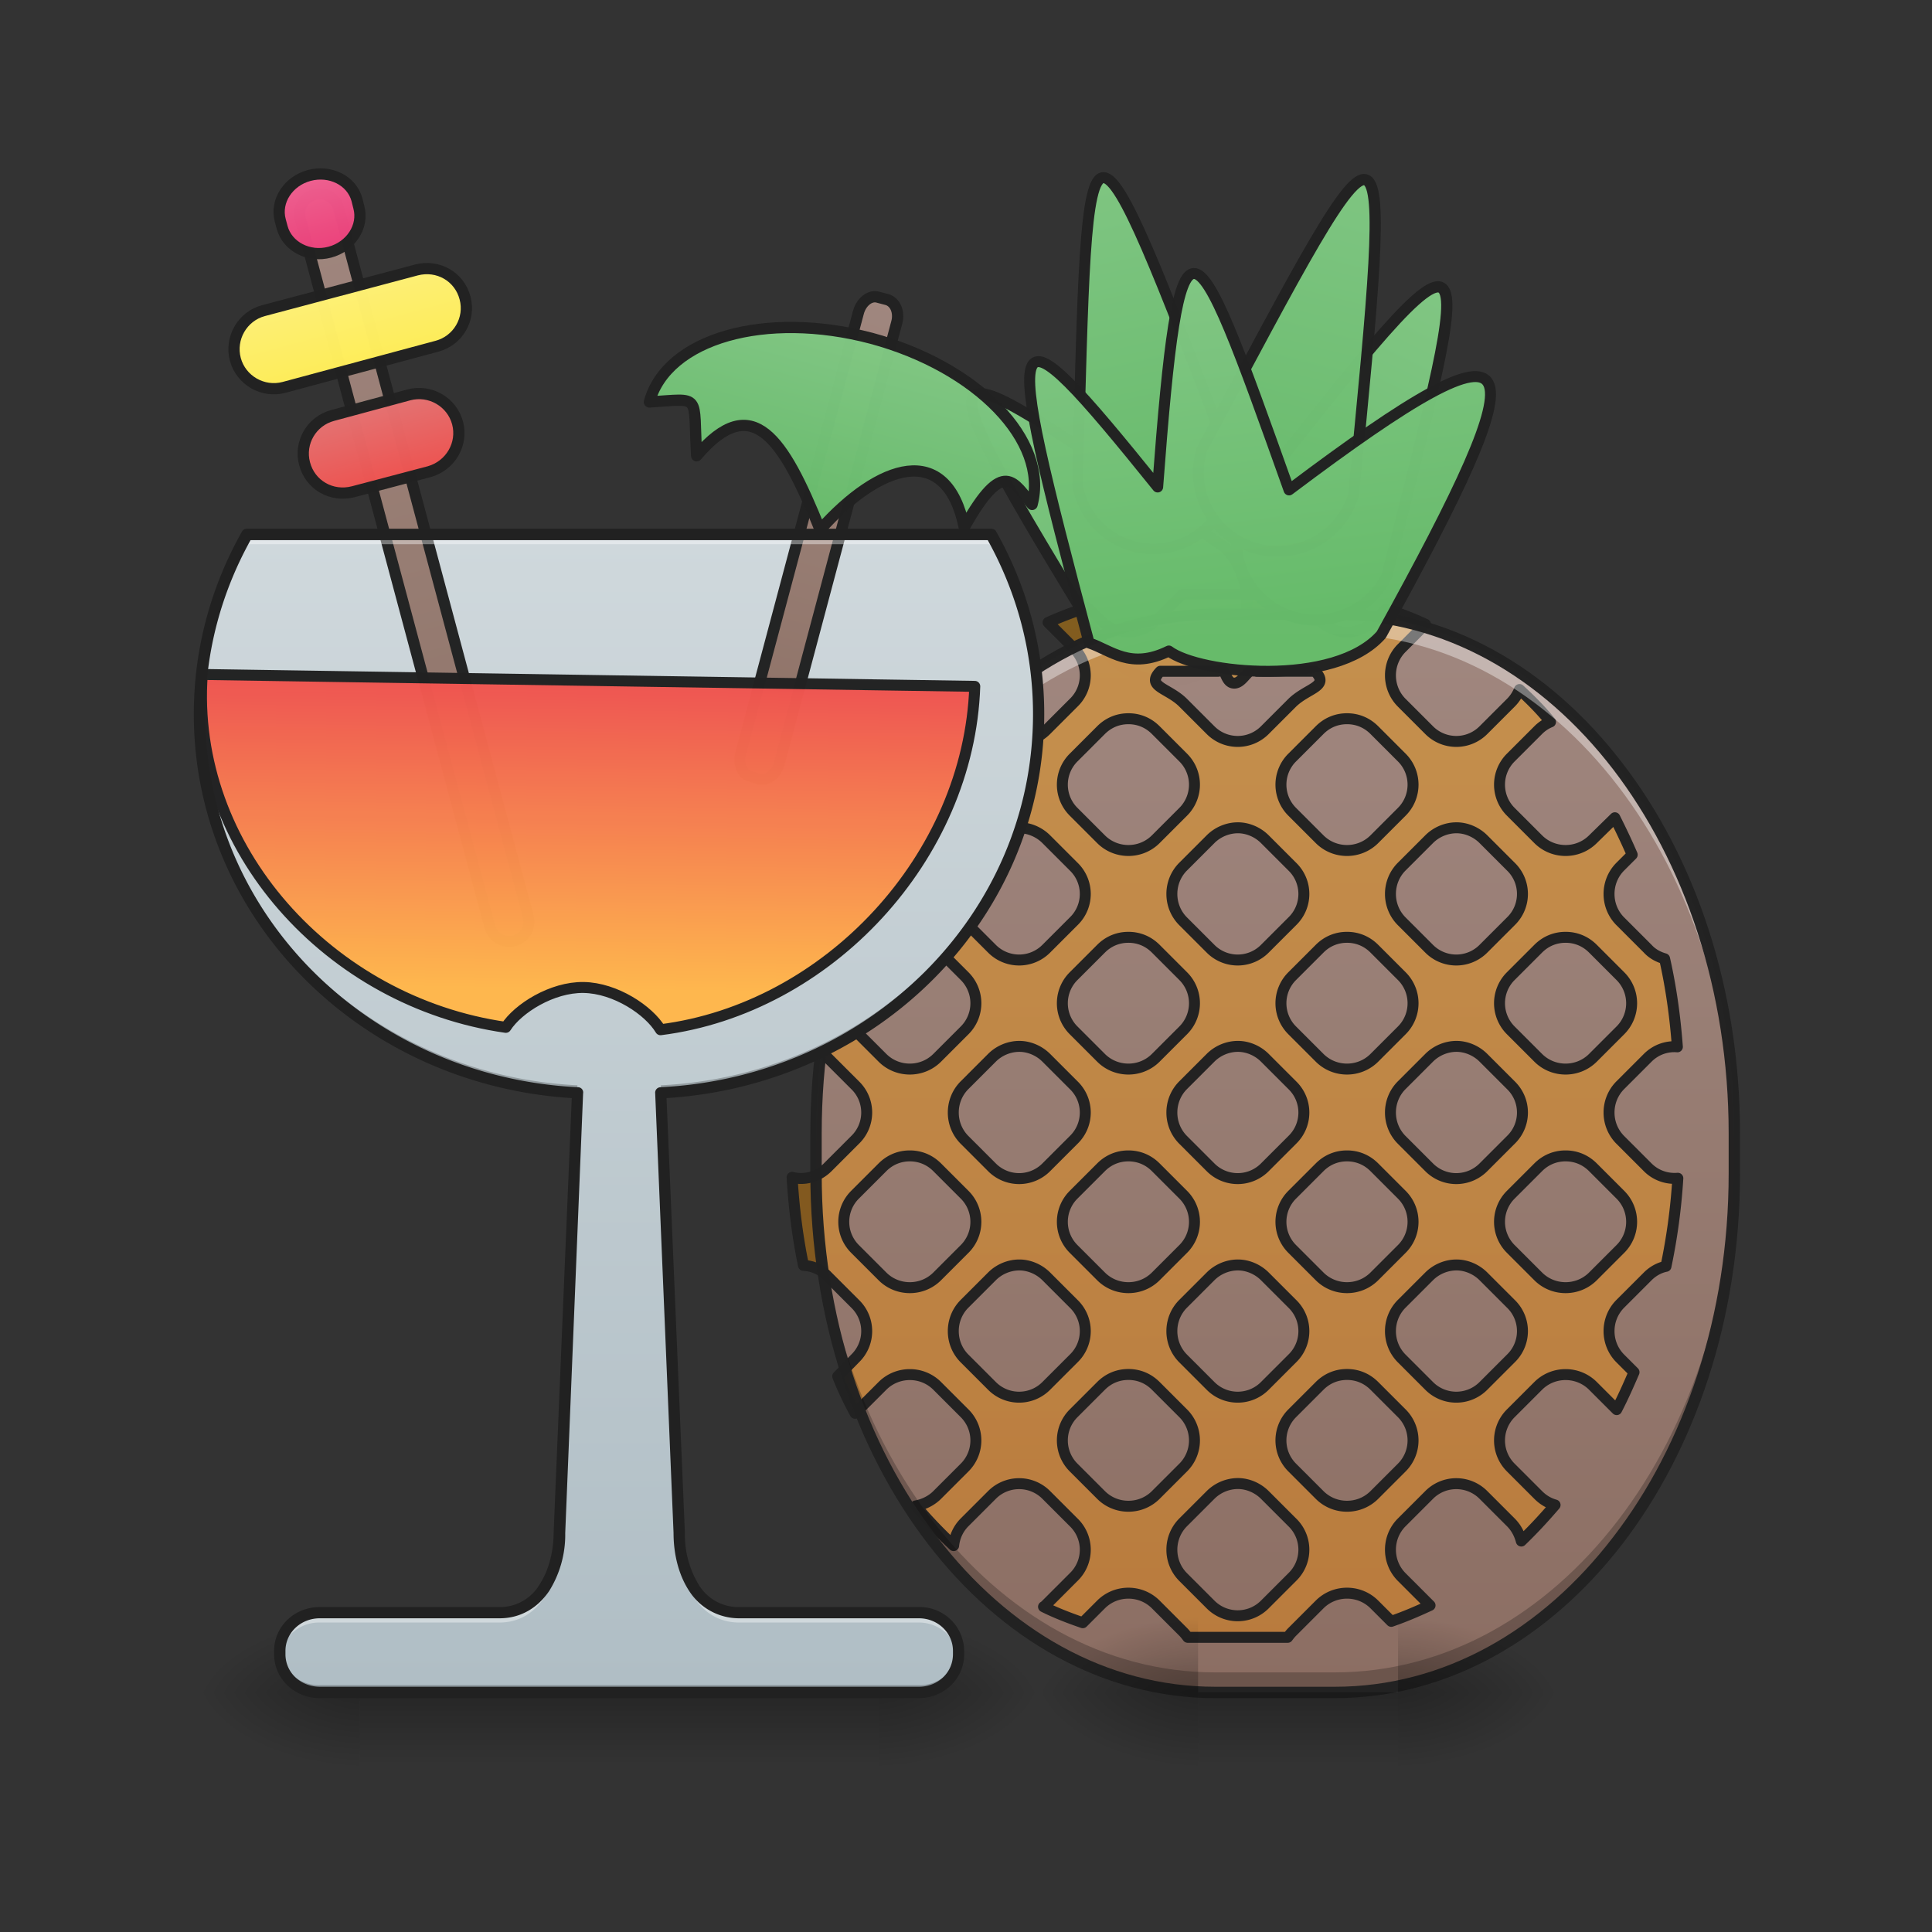 <svg xmlns="http://www.w3.org/2000/svg" xmlns:xlink="http://www.w3.org/1999/xlink" width="16pt" height="16pt" viewBox="0 0 16 16"><rect x="0" y="0" width="16" height="16" fill="#333333" stroke="none"/><defs><filter id="a" filterUnits="objectBoundingBox" x="0%" y="0%" width="100%" height="100%"><feColorMatrix in="SourceGraphic" values="0 0 0 0 1 0 0 0 0 1 0 0 0 0 1 0 0 0 1 0"/></filter><mask id="H"><path fill-opacity=".988" d="M0 0h16v16H0z" filter="url(#a)"/></mask><linearGradient id="c" gradientUnits="userSpaceOnUse" x1="338.667" y1="-41.667" x2="338.667" y2="-136.917" gradientTransform="rotate(-42.808 333.917 -25.25)"><stop offset="0" stop-color="#66bb6a"/><stop offset="1" stop-color="#81c784"/></linearGradient><clipPath id="b"><path d="M0 0h16v16H0z"/></clipPath><g id="G" clip-path="url(#b)"><path d="M327.344-70.389c7.999 8.5 7.499 21.873-1.125 29.872-8.624 8-21.873 7.5-29.872-1.125-56.37-91.99-49.246-84.242 30.997-28.747zm0 0" transform="matrix(.031 0 0 .031 0 6.72)" fill="url(#c)" stroke-width="3" stroke-linecap="round" stroke-linejoin="round" stroke="#212121"/></g><mask id="J"><path fill-opacity=".988" d="M0 0h16v16H0z" filter="url(#a)"/></mask><linearGradient id="e" gradientUnits="userSpaceOnUse" x1="338.667" y1="233.5" x2="338.667" y2="-52.25" gradientTransform="matrix(.031 0 0 .031 -.19 6.72)"><stop offset="0" stop-color="#8d6e63"/><stop offset="1" stop-color="#a1887f"/></linearGradient><clipPath id="d"><path d="M0 0h16v16H0z"/></clipPath><g id="I" clip-path="url(#d)"><path d="M10.063 5.086h.992c1.828 0 3.308 1.926 3.308 4.3v.333c0 2.375-1.48 4.297-3.308 4.297h-.992c-1.825 0-3.305-1.922-3.305-4.297v-.332c0-2.375 1.48-4.301 3.304-4.301zm0 0" fill="url(#e)"/></g><mask id="L"><path fill-opacity=".988" d="M0 0h16v16H0z" filter="url(#a)"/></mask><linearGradient id="g" gradientUnits="userSpaceOnUse" x1="1240" y1="1695.118" x2="1240" y2="615.118"><stop offset="0" stop-color="#ff8f00" stop-opacity=".392"/><stop offset="1" stop-color="#ffa000" stop-opacity=".392"/></linearGradient><clipPath id="f"><path d="M0 0h16v16H0z"/></clipPath><g id="K" clip-path="url(#f)"><path d="M1185.49 615.06l-27.399 27.398c-15.589 15.59-41.098 15.59-56.687 0l-13.7-13.7c-13.7 4.252-27.399 9.449-41.098 15.59l26.454 26.454a39.369 39.369 0 0 1 0 56.688l-28.344 28.343a39.632 39.632 0 0 1-56.215 0l-28.344-28.343c-5.196-5.197-8.503-11.338-10.392-17.951-12.283 10.865-24.093 23.147-35.43 35.902 6.613 1.89 12.282 5.196 17.479 10.392l28.343 28.344a39.632 39.632 0 0 1 0 56.215l-28.343 28.344c-15.59 15.589-41.099 15.589-56.688 0l-26.454-26.454c-6.141 12.755-12.282 25.51-17.951 38.736l16.061 16.062a39.369 39.369 0 0 1 0 56.687l-28.343 28.344c-6.614 6.614-14.645 10.393-23.62 11.337-6.141 29.289-10.865 59.522-12.755 90.7 12.755-2.834 26.454.945 36.375 10.866l28.343 28.343a39.369 39.369 0 0 1 0 56.688l-28.343 28.344c-9.92 9.92-24.093 13.7-36.847 10.392 1.89 31.178 5.668 61.884 11.81 91.173 9.448.472 18.423 4.251 25.037 11.337l28.343 28.344a39.369 39.369 0 0 1 0 56.687l-17.95 18.424c5.196 13.227 11.337 25.982 17.95 38.264l28.344-28.344c15.59-15.589 41.099-15.589 56.688 0l28.343 28.344a39.632 39.632 0 0 1 0 56.215l-28.343 28.344c-6.142 6.141-14.172 9.92-22.203 11.337 12.282 14.645 25.51 28.344 39.209 41.099.945-8.976 4.724-17.479 11.337-24.092l28.344-28.344a39.632 39.632 0 0 1 56.215 0l28.344 28.344a39.369 39.369 0 0 1 0 56.687l-28.344 28.344c-.945.945-1.89 1.89-2.834 2.362 13.227 6.613 26.926 11.81 40.626 16.534l18.896-18.896c15.589-15.59 41.098-15.59 56.687 0l28.344 28.344c1.89 1.89 3.307 3.779 4.724 5.668h103.455c1.417-1.89 2.834-3.779 4.724-5.668l28.343-28.344c15.59-15.59 41.099-15.59 56.688 0l17.478 17.478c13.7-4.723 26.927-10.392 40.154-16.533l-.945-.945-28.343-28.344c-15.59-15.589-15.59-41.098 0-56.687l28.343-28.344a39.632 39.632 0 0 1 56.215 0l28.344 28.344c5.669 5.668 8.976 12.282 10.865 19.368 12.283-11.81 23.62-24.092 34.958-37.32-6.614-1.889-12.283-5.196-17.48-10.392l-28.343-28.344a39.632 39.632 0 0 1 0-56.215l28.344-28.344c15.589-15.589 41.098-15.589 56.687 0l24.565 24.565c6.614-12.755 12.282-25.51 17.951-38.737l-14.172-14.172c-15.589-15.589-15.589-41.098 0-56.687l28.344-28.344c5.196-5.196 11.81-8.975 18.896-10.392 6.14-29.289 10.392-59.995 12.282-91.173-11.337.945-22.675-2.834-31.178-11.337l-28.344-28.344c-15.589-15.59-15.589-41.099 0-56.688l28.344-28.343c8.503-8.504 19.84-12.283 30.706-11.338-2.362-31.65-6.614-61.884-13.227-91.172-6.614-1.89-12.755-5.197-17.48-10.393l-28.343-28.344c-15.589-15.589-15.589-41.098 0-56.687l12.282-12.283c-5.668-13.227-11.81-25.981-17.95-38.264l-22.676 22.203c-15.589 15.589-41.098 15.589-56.687 0l-28.344-28.344a39.632 39.632 0 0 1 0-56.215l28.344-28.344c3.78-3.779 8.03-6.613 12.755-8.503-9.92-12.282-20.786-23.147-32.123-33.54-1.89 4.724-4.724 9.448-8.976 13.7l-28.344 28.343a39.632 39.632 0 0 1-56.215 0l-28.343-28.343c-15.59-15.59-15.59-41.099 0-56.688l24.564-24.564c-13.227-6.142-26.926-11.338-40.626-16.062l-12.282 12.282c-15.59 15.59-41.099 15.59-56.688 0l-27.399-27.399h-.472zm53.853 92.117c9.92 0 15.59-19.841 23.62-12.283h59.994c15.59 16.062-7.558 17.007-23.62 32.596l-28.343 28.343a39.632 39.632 0 0 1-56.215 0l-28.344-28.343c-15.59-15.59-39.209-16.534-23.62-32.596h59.994c8.031-7.558 6.142 12.283 16.534 12.283zm-109.596 36.846c10.393 0 20.313 3.78 28.344 11.81l28.344 28.344a39.632 39.632 0 0 1 0 56.215l-28.344 28.344c-15.589 15.589-41.098 15.589-56.687 0l-28.344-28.344a39.632 39.632 0 0 1 0-56.215l28.344-28.344c8.03-8.03 17.95-11.81 28.343-11.81zm226.278 0c10.393 0 20.313 3.78 28.344 11.81l28.344 28.344a39.632 39.632 0 0 1 0 56.215l-28.344 28.344c-15.59 15.589-41.099 15.589-56.688 0l-28.343-28.344a39.632 39.632 0 0 1 0-56.215l28.343-28.344c8.031-8.03 17.951-11.81 28.344-11.81zm-339.18 112.903c9.92 0 20.313 4.252 27.871 11.81l28.344 28.344a39.369 39.369 0 0 1 0 56.687l-28.344 28.344a39.632 39.632 0 0 1-56.215 0l-28.344-28.344c-15.589-15.589-15.589-41.098 0-56.687l28.344-28.344c7.558-7.558 17.951-11.81 28.344-11.81zm226.277 0c9.92 0 20.313 4.252 27.872 11.81l28.344 28.344a39.369 39.369 0 0 1 0 56.687l-28.344 28.344a39.632 39.632 0 0 1-56.215 0l-28.344-28.344c-15.59-15.589-15.59-41.098 0-56.687l28.344-28.344c7.558-7.558 17.95-11.81 28.343-11.81zm226.278 0c9.92 0 20.313 4.252 27.871 11.81l28.344 28.344a39.369 39.369 0 0 1 0 56.687l-28.344 28.344a39.632 39.632 0 0 1-56.215 0l-28.343-28.344c-15.59-15.589-15.59-41.098 0-56.687l28.343-28.344c7.559-7.558 17.951-11.81 28.344-11.81zM903.47 970.301c10.393 0 20.313 3.78 28.344 11.81l28.343 28.344a39.632 39.632 0 0 1 0 56.215l-28.343 28.344c-15.59 15.589-41.099 15.589-56.688 0l-28.344-28.344a39.632 39.632 0 0 1 0-56.215l28.344-28.344c8.03-8.03 17.951-11.81 28.344-11.81zm226.277 0c10.393 0 20.313 3.78 28.344 11.81l28.344 28.344a39.632 39.632 0 0 1 0 56.215l-28.344 28.344c-15.589 15.589-41.098 15.589-56.687 0l-28.344-28.344a39.632 39.632 0 0 1 0-56.215l28.344-28.344c8.03-8.03 17.95-11.81 28.343-11.81zm226.278 0c10.393 0 20.313 3.78 28.344 11.81l28.344 28.344a39.632 39.632 0 0 1 0 56.215l-28.344 28.344c-15.59 15.589-41.099 15.589-56.688 0l-28.343-28.344a39.632 39.632 0 0 1 0-56.215l28.343-28.344c8.031-8.03 17.951-11.81 28.344-11.81zm226.278 0c10.392 0 20.313 3.78 28.343 11.81l28.344 28.344a39.632 39.632 0 0 1 0 56.215l-28.344 28.344c-15.589 15.589-41.098 15.589-56.687 0l-28.344-28.344a39.632 39.632 0 0 1 0-56.215l28.344-28.344c8.03-8.03 17.951-11.81 28.344-11.81zm-565.458 112.903c9.92 0 20.313 4.251 27.871 11.81l28.344 28.343a39.369 39.369 0 0 1 0 56.688l-28.344 28.344a39.632 39.632 0 0 1-56.215 0l-28.344-28.344c-15.589-15.59-15.589-41.099 0-56.688l28.344-28.343c7.558-7.559 17.951-11.81 28.344-11.81zm226.277 0c9.92 0 20.313 4.251 27.872 11.81l28.344 28.343a39.369 39.369 0 0 1 0 56.688l-28.344 28.344a39.632 39.632 0 0 1-56.215 0l-28.344-28.344c-15.59-15.59-15.59-41.099 0-56.688l28.344-28.343c7.558-7.559 17.95-11.81 28.343-11.81zm226.278 0c9.92 0 20.313 4.251 27.871 11.81l28.344 28.343a39.369 39.369 0 0 1 0 56.688l-28.344 28.344a39.632 39.632 0 0 1-56.215 0l-28.343-28.344c-15.59-15.59-15.59-41.099 0-56.688l28.343-28.343c7.559-7.559 17.951-11.81 28.344-11.81zm-565.93 113.375c10.393 0 20.313 3.779 28.344 11.81l28.343 28.343a39.632 39.632 0 0 1 0 56.215l-28.343 28.344c-15.59 15.59-41.099 15.59-56.688 0l-28.344-28.344a39.632 39.632 0 0 1 0-56.215l28.344-28.343c8.03-8.031 17.951-11.81 28.344-11.81zm226.277 0c10.393 0 20.313 3.779 28.344 11.81l28.344 28.343a39.632 39.632 0 0 1 0 56.215l-28.344 28.344c-15.589 15.59-41.098 15.59-56.687 0l-28.344-28.344a39.632 39.632 0 0 1 0-56.215l28.344-28.343c8.03-8.031 17.95-11.81 28.343-11.81zm226.278 0c10.393 0 20.313 3.779 28.344 11.81l28.344 28.343a39.632 39.632 0 0 1 0 56.215l-28.344 28.344c-15.59 15.59-41.099 15.59-56.688 0l-28.343-28.344a39.632 39.632 0 0 1 0-56.215l28.343-28.343c8.031-8.031 17.951-11.81 28.344-11.81zm226.278 0c10.392 0 20.313 3.779 28.343 11.81l28.344 28.343a39.632 39.632 0 0 1 0 56.215l-28.344 28.344c-15.589 15.59-41.098 15.59-56.687 0l-28.344-28.344a39.632 39.632 0 0 1 0-56.215l28.344-28.343c8.03-8.031 17.951-11.81 28.344-11.81zm-565.458 112.902c9.92 0 20.313 4.252 27.871 11.81l28.344 28.344a39.369 39.369 0 0 1 0 56.687l-28.344 28.344a39.632 39.632 0 0 1-56.215 0l-28.344-28.344c-15.589-15.589-15.589-41.098 0-56.687l28.344-28.344c7.558-7.558 17.951-11.81 28.344-11.81zm226.277 0c9.92 0 20.313 4.252 27.872 11.81l28.344 28.344a39.369 39.369 0 0 1 0 56.687l-28.344 28.344a39.632 39.632 0 0 1-56.215 0l-28.344-28.344c-15.59-15.589-15.59-41.098 0-56.687l28.344-28.344c7.558-7.558 17.95-11.81 28.343-11.81zm226.278 0c9.92 0 20.313 4.252 27.871 11.81l28.344 28.344a39.369 39.369 0 0 1 0 56.687l-28.344 28.344a39.632 39.632 0 0 1-56.215 0l-28.343-28.344c-15.59-15.589-15.59-41.098 0-56.687l28.343-28.344c7.559-7.558 17.951-11.81 28.344-11.81zm-339.653 113.375c10.393 0 20.313 3.78 28.344 11.81l28.344 28.344a39.632 39.632 0 0 1 0 56.215l-28.344 28.344c-15.589 15.589-41.098 15.589-56.687 0l-28.344-28.344a39.632 39.632 0 0 1 0-56.215l28.344-28.344c8.03-8.03 17.95-11.81 28.343-11.81zm226.278 0c10.393 0 20.313 3.78 28.344 11.81l28.344 28.344a39.632 39.632 0 0 1 0 56.215l-28.344 28.344c-15.59 15.589-41.099 15.589-56.688 0l-28.343-28.344a39.632 39.632 0 0 1 0-56.215l28.343-28.344c8.031-8.03 17.951-11.81 28.344-11.81zm-112.903 112.903c9.92 0 20.313 4.251 27.872 11.81l28.344 28.344a39.369 39.369 0 0 1 0 56.687l-28.344 28.344a39.632 39.632 0 0 1-56.215 0l-28.344-28.344c-15.59-15.589-15.59-41.098 0-56.687l28.344-28.344c7.558-7.559 17.95-11.81 28.343-11.81zm0 0" transform="matrix(.008 0 0 .008 .307 0)" fill="url(#g)" stroke-width="11.339" stroke-linecap="round" stroke-linejoin="round" stroke="#212121"/></g><mask id="N"><path fill-opacity=".988" d="M0 0h16v16H0z" filter="url(#a)"/></mask><clipPath id="h"><path d="M0 0h16v16H0z"/></clipPath><g id="M" clip-path="url(#h)"><path d="M10.063 5.086c-1.833 0-3.305 1.918-3.305 4.3v.165c0-2.383 1.472-4.301 3.304-4.301h.993c1.836 0 3.308 1.918 3.308 4.3v-.163c0-2.383-1.472-4.301-3.308-4.301zm0 0" fill="#fff" fill-opacity=".392"/></g><mask id="P"><path fill-opacity=".988" d="M0 0h16v16H0z" filter="url(#a)"/></mask><clipPath id="i"><path d="M0 0h16v16H0z"/></clipPath><g id="O" clip-path="url(#i)"><path d="M10.063 14.016c-1.833 0-3.305-1.918-3.305-4.297V9.55c0 2.383 1.472 4.3 3.304 4.3h.993c1.836 0 3.308-1.917 3.308-4.3v.168c0 2.379-1.472 4.297-3.308 4.297zm0 0" fill-opacity=".235"/></g><mask id="R"><path fill-opacity=".988" d="M0 0h16v16H0z" filter="url(#a)"/></mask><clipPath id="j"><path d="M0 0h16v16H0z"/></clipPath><g id="Q" clip-path="url(#j)"><path d="M10.063 5.04c-.93 0-1.774.487-2.376 1.276-.605.786-.976 1.872-.976 3.07v.333c0 1.199.371 2.285.976 3.07.602.785 1.446 1.274 2.375 1.274h.993c.933 0 1.773-.489 2.379-1.274.605-.785.976-1.871.976-3.07v-.332c0-1.2-.37-2.285-.976-3.07-.606-.79-1.446-1.278-2.38-1.278zm0 .093h.992c.902 0 1.715.472 2.304 1.238.59.77.957 1.832.957 3.016v.332c0 1.18-.367 2.246-.957 3.011-.59.77-1.402 1.239-2.304 1.239h-.992c-.899 0-1.711-.469-2.301-1.239-.594-.765-.957-1.832-.957-3.011v-.332c0-1.184.363-2.246.957-3.016.59-.766 1.402-1.238 2.3-1.238zm0 0" fill="#212121"/></g><linearGradient id="S" gradientUnits="userSpaceOnUse" x1="254" y1="233.5" x2="254" y2="254.667" gradientTransform="matrix(.038 0 0 .031 -4.478 6.72)"><stop offset="0" stop-opacity=".275"/><stop offset="1" stop-opacity="0"/></linearGradient><radialGradient id="T" gradientUnits="userSpaceOnUse" cx="450.909" cy="189.579" fx="450.909" fy="189.579" r="21.167" gradientTransform="matrix(0 -.039 -.07 0 20.442 31.798)"><stop offset="0" stop-opacity=".314"/><stop offset=".222" stop-opacity=".275"/><stop offset="1" stop-opacity="0"/></radialGradient><radialGradient id="U" gradientUnits="userSpaceOnUse" cx="450.909" cy="189.579" fx="450.909" fy="189.579" r="21.167" gradientTransform="matrix(0 .039 .07 0 -10.189 -3.764)"><stop offset="0" stop-opacity=".314"/><stop offset=".222" stop-opacity=".275"/><stop offset="1" stop-opacity="0"/></radialGradient><radialGradient id="V" gradientUnits="userSpaceOnUse" cx="450.909" cy="189.579" fx="450.909" fy="189.579" r="21.167" gradientTransform="matrix(0 -.039 .07 0 -10.189 31.798)"><stop offset="0" stop-opacity=".314"/><stop offset=".222" stop-opacity=".275"/><stop offset="1" stop-opacity="0"/></radialGradient><radialGradient id="W" gradientUnits="userSpaceOnUse" cx="450.909" cy="189.579" fx="450.909" fy="189.579" r="21.167" gradientTransform="matrix(0 .039 -.07 0 20.442 -3.764)"><stop offset="0" stop-opacity=".314"/><stop offset=".222" stop-opacity=".275"/><stop offset="1" stop-opacity="0"/></radialGradient><linearGradient id="X" gradientUnits="userSpaceOnUse" x1="259.278" y1="233.5" x2="259.278" y2="-73.417" gradientTransform="matrix(.031 0 0 .031 -2.811 6.72)"><stop offset="0" stop-color="#b0bec5"/><stop offset="1" stop-color="#cfd8dc"/></linearGradient><mask id="Z"><path fill-opacity=".988" d="M0 0h16v16H0z" filter="url(#a)"/></mask><linearGradient id="l" gradientUnits="userSpaceOnUse" x1="211.667" y1="-46.958" x2="211.667" y2="-179.25" gradientTransform="translate(-19.464 -13.623)"><stop offset="0" stop-color="#8d6e63"/><stop offset="1" stop-color="#a1887f"/></linearGradient><clipPath id="k"><path d="M0 0h16v16H0z"/></clipPath><g id="Y" clip-path="url(#k)"><path d="M190.94-192.873l2.455-.011c2.335.021 4.133 2.386 4.12 5.236l.017 121.758c.02 2.971-1.82 5.276-4.123 5.375l-2.488-.11c-2.182.068-3.98-2.297-4-5.268l.015-121.637c-.02-2.971 1.79-5.397 4.003-5.343zm0 0" transform="matrix(.03 .008 -.008 .03 0 6.72)" fill="url(#l)" stroke-width="3" stroke-linecap="round" stroke-linejoin="round" stroke="#212121"/></g><mask id="ab"><path fill-opacity=".988" d="M0 0h16v16H0z" filter="url(#a)"/></mask><linearGradient id="n" gradientUnits="userSpaceOnUse" x1="800" y1="375.118" x2="800" y2="175.118" gradientTransform="scale(.265) rotate(15 3318.485 152.649)"><stop offset="0" stop-color="#66bb6a"/><stop offset="1" stop-color="#81c784"/></linearGradient><clipPath id="m"><path d="M0 0h16v16H0z"/></clipPath><g id="aa" clip-path="url(#m)"><path d="M232.853-126.383c-28.373-7.5-54.745 0-59.37 16.998 14.25-.875 11.624-2.375 12.624 14.374 14.874-17.499 23.123-4.75 32.997 19.748 15.749-17.624 33.747-23.748 38.496-.625 10.624-18.998 13.25-11.75 18.124-6.125 4.5-16.998-14.624-36.746-42.871-44.37zm0 0" transform="matrix(.031 0 0 .031 0 6.72)" fill="url(#n)" stroke-width="3" stroke-linecap="round" stroke-linejoin="round" stroke="#212121"/></g><mask id="ad"><path fill-opacity=".988" d="M0 0h16v16H0z" filter="url(#a)"/></mask><linearGradient id="p" gradientUnits="userSpaceOnUse" x1="116.417" y1="16.542" x2="116.417" y2="-184.542" gradientTransform="translate(0 21.167)"><stop offset="0" stop-color="#8d6e63"/><stop offset="1" stop-color="#a1887f"/></linearGradient><clipPath id="o"><path d="M0 0h16v16H0z"/></clipPath><g id="ac" clip-path="url(#o)"><path d="M116.42-163.375c2.97.02 5.327 2.333 5.307 5.304l-.05 195.765c-.019 2.97-2.332 5.327-5.303 5.307-2.85.013-5.207-2.3-5.308-5.304l.05-195.765c.02-2.97 2.333-5.327 5.304-5.307zm0 0" transform="scale(.031) rotate(-15 918.155 67.466)" fill="url(#p)" stroke-width="3" stroke-linecap="round" stroke-linejoin="round" stroke="#212121"/></g><mask id="af"><path fill-opacity=".988" d="M0 0h16v16H0z" filter="url(#a)"/></mask><linearGradient id="r" gradientUnits="userSpaceOnUse" x1="116.417" y1="-147.5" x2="116.417" y2="-168.667"><stop offset="0" stop-color="#ec407a"/><stop offset="1" stop-color="#f06292"/></linearGradient><clipPath id="q"><path d="M0 0h16v16H0z"/></clipPath><g id="ae" clip-path="url(#q)"><path d="M116.418-168.68c5.82.006 10.63 4.271 10.632 9.577l-.035 2.06c.002 5.307-4.77 9.592-10.59 9.585-5.821-.007-10.599-4.392-10.6-9.698l.002-1.94c-.002-5.306 4.77-9.592 10.59-9.585zm0 0" transform="scale(.031) rotate(-15 918.155 67.466)" fill="url(#r)" stroke-width="3" stroke-linecap="round" stroke-linejoin="round" stroke="#212121"/></g><mask id="ah"><path fill-opacity=".988" d="M0 0h16v16H0z" filter="url(#a)"/></mask><linearGradient id="t" gradientUnits="userSpaceOnUse" x1="116.417" y1="-115.75" x2="116.417" y2="-136.917"><stop offset="0" stop-color="#ffee58"/><stop offset="1" stop-color="#fff176"/></linearGradient><clipPath id="s"><path d="M0 0h16v16H0z"/></clipPath><g id="ag" clip-path="url(#s)"><path d="M95.237-136.96l42.293.075c5.942.039 10.654 4.666 10.615 10.608-.007 5.82-4.755 10.5-10.576 10.494l-42.325.046c-5.82-.007-10.622-4.787-10.615-10.608.007-5.821 4.787-10.622 10.608-10.615zm0 0" transform="scale(.031) rotate(-15 918.155 67.466)" fill="url(#t)" stroke-width="3" stroke-linecap="round" stroke-linejoin="round" stroke="#212121"/></g><mask id="aj"><path fill-opacity=".988" d="M0 0h16v16H0z" filter="url(#a)"/></mask><linearGradient id="v" gradientUnits="userSpaceOnUse" x1="116.417" y1="-84" x2="116.417" y2="-105.167"><stop offset="0" stop-color="#ef5350"/><stop offset="1" stop-color="#e57373"/></linearGradient><clipPath id="u"><path d="M0 0h16v16H0z"/></clipPath><g id="ai" clip-path="url(#u)"><path d="M105.86-105.13l21.101-.038c5.821.007 10.622 4.787 10.615 10.608-.007 5.82-4.755 10.5-10.608 10.615l-21.07-.082c-5.942-.04-10.654-4.666-10.615-10.608.007-5.821 4.755-10.501 10.576-10.494zm0 0" transform="scale(.031) rotate(-15 918.155 67.466)" fill="url(#v)" stroke-width="3" stroke-linecap="round" stroke-linejoin="round" stroke="#212121"/></g><mask id="al"><path fill-opacity=".988" d="M0 0h16v16H0z" filter="url(#a)"/></mask><linearGradient id="x" gradientUnits="userSpaceOnUse" x1="640" y1="1015.118" x2="640" y2="695.118"><stop offset="0" stop-color="#ffb74d"/><stop offset="1" stop-color="#ef5350"/></linearGradient><clipPath id="w"><path d="M0 0h16v16H0z"/></clipPath><g id="ak" clip-path="url(#w)"><path d="M220.136 694.894c-10.392 179.51 136.995 337.291 319.812 360.438 12.283-19.84 47.24-42.515 79.835-42.515 33.068 0 68.025 22.675 80.308 42.515 172.897-24.564 316.505-183.29 319.812-360.438zm0 0" transform="rotate(.882) scale(.008)" fill="url(#x)" stroke-width="11.339" stroke-linecap="round" stroke-linejoin="round" stroke="#212121"/></g><mask id="an"><path fill-opacity=".988" d="M0 0h16v16H0z" filter="url(#a)"/></mask><linearGradient id="z" gradientUnits="userSpaceOnUse" x1="338.667" y1="-41.667" x2="338.667" y2="-136.917" gradientTransform="rotate(26.64 365.125 -40.483)"><stop offset="0" stop-color="#66bb6a"/><stop offset="1" stop-color="#81c784"/></linearGradient><clipPath id="y"><path d="M0 0h16v16H0z"/></clipPath><g id="am" clip-path="url(#y)"><path d="M370.465-62.89c-5.25 10.5-17.999 14.75-28.498 9.5-10.499-5.25-14.623-17.999-9.374-28.373 66.369-85.117 61.62-75.742 37.872 18.873zm0 0" transform="matrix(.031 0 0 .031 0 6.72)" fill="url(#z)" stroke-width="3" stroke-linecap="round" stroke-linejoin="round" stroke="#212121"/></g><mask id="ap"><path fill-opacity=".988" d="M0 0h16v16H0z" filter="url(#a)"/></mask><linearGradient id="B" gradientUnits="userSpaceOnUse" x1="338.667" y1="-41.667" x2="333.695" y2="-153.813" gradientTransform="rotate(-10.536 5075.958 542.676) scale(3.78)"><stop offset="0" stop-color="#66bb6a"/><stop offset="1" stop-color="#81c784"/></linearGradient><clipPath id="A"><path d="M0 0h16v16H0z"/></clipPath><g id="ao" clip-path="url(#A)"><path d="M1145.088 166.283c-20.313 0-19.369 107.707-22.203 317.923 8.03 43.933 49.602 72.276 93.062 64.246 43.46-8.031 72.277-49.602 64.246-93.535-77.473-193.682-115.737-288.634-135.105-288.634zm0 0" transform="rotate(.882) scale(.008)" fill="url(#B)" stroke-width="11.339" stroke-linecap="round" stroke-linejoin="round" stroke="#212121"/></g><mask id="ar"><path fill-opacity=".988" d="M0 0h16v16H0z" filter="url(#a)"/></mask><linearGradient id="D" gradientUnits="userSpaceOnUse" x1="338.667" y1="-41.667" x2="333.695" y2="-153.813" gradientTransform="rotate(16.927 433.365 -67.883)"><stop offset="0" stop-color="#66bb6a"/><stop offset="1" stop-color="#81c784"/></linearGradient><clipPath id="C"><path d="M0 0h16v16H0z"/></clipPath><g id="aq" clip-path="url(#C)"><path d="M365.09-168.63c-4.75-2.5-17.748 22.873-43.996 71.869-3.5 11.249 2.875 22.998 13.999 26.372 11.249 3.375 22.998-2.875 26.497-14.123 5.375-54.87 8-81.868 3.5-84.117zm0 0" transform="matrix(.031 0 0 .031 0 6.72)" fill="url(#D)" stroke-width="3" stroke-linecap="round" stroke-linejoin="round" stroke="#212121"/></g><mask id="at"><path fill-opacity=".988" d="M0 0h16v16H0z" filter="url(#a)"/></mask><linearGradient id="F" gradientUnits="userSpaceOnUse" x1="338.667" y1="-41.667" x2="338.667" y2="-136.917" gradientTransform="matrix(3.743 -.526 .526 3.743 46.33 959.7)"><stop offset="0" stop-color="#66bb6a"/><stop offset="1" stop-color="#81c784"/></linearGradient><clipPath id="E"><path d="M0 0h16v16H0z"/></clipPath><g id="as" clip-path="url(#E)"><path d="M1240.04 264.07c-17.007.472-25.038 70.859-34.013 221.553-163.922-196.99-166.284-183.762-68.498 162.504 22.675 7.086 42.988 27.4 82.67 7.086 31.65 23.147 172.424 35.43 219.664-20.313 161.087-302.806 156.363-345.794-97.786-148.332-53.853-144.081-83.614-223.444-102.038-222.499zm0 0" transform="rotate(.882) scale(.008)" fill="url(#F)" stroke-width="11.339" stroke-linecap="round" stroke-linejoin="round" stroke="#212121"/></g><linearGradient id="au" gradientUnits="userSpaceOnUse" x1="254" y1="233.5" x2="254" y2="254.667" gradientTransform="matrix(.038 0 0 .031 1.145 6.72)"><stop offset="0" stop-opacity=".275"/><stop offset="1" stop-opacity="0"/></linearGradient><radialGradient id="av" gradientUnits="userSpaceOnUse" cx="450.909" cy="189.579" fx="450.909" fy="189.579" r="21.167" gradientTransform="matrix(0 -.039 -.07 0 24.742 31.798)"><stop offset="0" stop-opacity=".314"/><stop offset=".222" stop-opacity=".275"/><stop offset="1" stop-opacity="0"/></radialGradient><radialGradient id="aw" gradientUnits="userSpaceOnUse" cx="450.909" cy="189.579" fx="450.909" fy="189.579" r="21.167" gradientTransform="matrix(0 .039 .07 0 -3.243 -3.764)"><stop offset="0" stop-opacity=".314"/><stop offset=".222" stop-opacity=".275"/><stop offset="1" stop-opacity="0"/></radialGradient><radialGradient id="ax" gradientUnits="userSpaceOnUse" cx="450.909" cy="189.579" fx="450.909" fy="189.579" r="21.167" gradientTransform="matrix(0 -.039 .07 0 -3.243 31.798)"><stop offset="0" stop-opacity=".314"/><stop offset=".222" stop-opacity=".275"/><stop offset="1" stop-opacity="0"/></radialGradient><radialGradient id="ay" gradientUnits="userSpaceOnUse" cx="450.909" cy="189.579" fx="450.909" fy="189.579" r="21.167" gradientTransform="matrix(0 .039 -.07 0 24.742 -3.764)"><stop offset="0" stop-opacity=".314"/><stop offset=".222" stop-opacity=".275"/><stop offset="1" stop-opacity="0"/></radialGradient></defs><use xlink:href="#G" mask="url(#H)"/><use xlink:href="#I" mask="url(#J)"/><use xlink:href="#K" mask="url(#L)"/><use xlink:href="#M" mask="url(#N)"/><use xlink:href="#O" mask="url(#P)"/><use xlink:href="#Q" mask="url(#R)"/><path d="M2.977 14.016h4.3v.664h-4.3zm0 0" fill="url(#S)"/><path d="M7.277 14.016h1.325v-.66H7.277zm0 0" fill="url(#T)"/><path d="M2.977 14.016H1.652v.664h1.325zm0 0" fill="url(#U)"/><path d="M2.977 14.016H1.652v-.66h1.325zm0 0" fill="url(#V)"/><path d="M7.277 14.016h1.325v.664H7.277zm0 0" fill="url(#W)"/><path d="M2.047 4.426c-.25.441-.395.949-.395 1.488 0 1.684 1.383 3.05 3.13 3.137l-.15 3.644c0 .328-.167.66-.495.66H2.648a.324.324 0 0 0-.332.317v.027c0 .176.149.317.332.317H7.61a.32.32 0 0 0 .329-.317v-.027a.32.32 0 0 0-.329-.317H6.121c-.332 0-.496-.332-.496-.66l-.152-3.644c1.746-.086 3.129-1.453 3.129-3.137 0-.539-.145-1.047-.395-1.488zm0 0" fill="url(#X)"/><use xlink:href="#Y" mask="url(#Z)"/><use xlink:href="#aa" mask="url(#ab)"/><use xlink:href="#ac" mask="url(#ad)"/><use xlink:href="#ae" mask="url(#af)"/><use xlink:href="#ag" mask="url(#ah)"/><use xlink:href="#ai" mask="url(#aj)"/><use xlink:href="#ak" mask="url(#al)"/><path d="M2.047 4.426c-.25.441-.395.949-.395 1.488v.043c.008-.523.149-1.02.395-1.45h6.16c.246.43.387.927.39 1.45.005-.016.005-.027.005-.043 0-.539-.145-1.047-.395-1.488zm3.43 4.789h-.004l.004.086v-.004l.148 3.48c0 .328.164.66.496.66H7.61c.172 0 .313.13.329.29v-.055a.32.32 0 0 0-.329-.317H6.121c-.332 0-.496-.332-.496-.66zm-.7 0l-.144 3.48c0 .328-.168.66-.496.66H2.648a.324.324 0 0 0-.332.317v.055a.328.328 0 0 1 .332-.29h1.489c.328 0 .496-.332.496-.66l.144-3.48s0 .004.004.004v-.086h-.004zm0 0" fill="#fff" fill-opacity=".392"/><path d="M1.652 5.887v.027c0 1.684 1.38 3.047 3.13 3.137v-.063c-1.735-.086-3.11-1.433-3.13-3.101zm6.946 0c-.016 1.668-1.391 3.015-3.125 3.101v.063c1.75-.09 3.129-1.453 3.129-3.137 0-.012 0-.02-.004-.027zm-6.282 7.77V13.698c0 .176.149.317.332.317H7.61a.32.32 0 0 0 .329-.317v-.027-.016a.323.323 0 0 1-.329.301H2.65a.324.324 0 0 1-.333-.3zm0 0" fill-opacity=".235"/><path d="M2.047 4.379c-.02 0-.035.008-.043.023-.254.45-.399.965-.399 1.512 0 1.695 1.38 3.07 3.13 3.18l-.15 3.597c0 .16-.042.317-.116.43a.38.38 0 0 1-.332.188H2.648c-.21 0-.378.16-.378.363v.027c0 .203.167.364.378.364H7.61c.207 0 .375-.16.375-.364v-.027a.368.368 0 0 0-.375-.363H6.121a.382.382 0 0 1-.336-.188.796.796 0 0 1-.113-.426L5.52 9.094c1.75-.11 3.128-1.485 3.128-3.18 0-.547-.144-1.062-.398-1.512-.008-.015-.023-.023-.043-.023zm.027.094H8.18c.238.43.375.918.375 1.441 0 1.656-1.36 3.004-3.086 3.09a.045.045 0 0 0-.043.05l.152 3.641c0 .172.04.344.129.48a.49.49 0 0 0 .414.227H7.61c.157 0 .282.121.282.27v.027c0 .153-.125.27-.282.27H2.65c-.16 0-.286-.117-.286-.27v-.027c0-.149.125-.27.285-.27h1.489c.18 0 .32-.093.41-.226a.88.88 0 0 0 .133-.48l.148-3.641a.043.043 0 0 0-.043-.051C3.06 8.918 1.7 7.57 1.7 5.914c0-.523.137-1.012.375-1.441zm0 0" fill="#212121"/><use xlink:href="#am" mask="url(#an)"/><use xlink:href="#ao" mask="url(#ap)"/><use xlink:href="#aq" mask="url(#ar)"/><use xlink:href="#as" mask="url(#at)"/><path d="M9.922 14.016h1.656v.664H9.922zm0 0" fill="url(#au)"/><path d="M11.578 14.016h1.32v-.66h-1.32zm0 0" fill="url(#av)"/><path d="M9.922 14.016h-1.32v.664h1.32zm0 0" fill="url(#aw)"/><path d="M9.922 14.016h-1.32v-.66h1.32zm0 0" fill="url(#ax)"/><path d="M11.578 14.016h1.32v.664h-1.32zm0 0" fill="url(#ay)"/></svg>